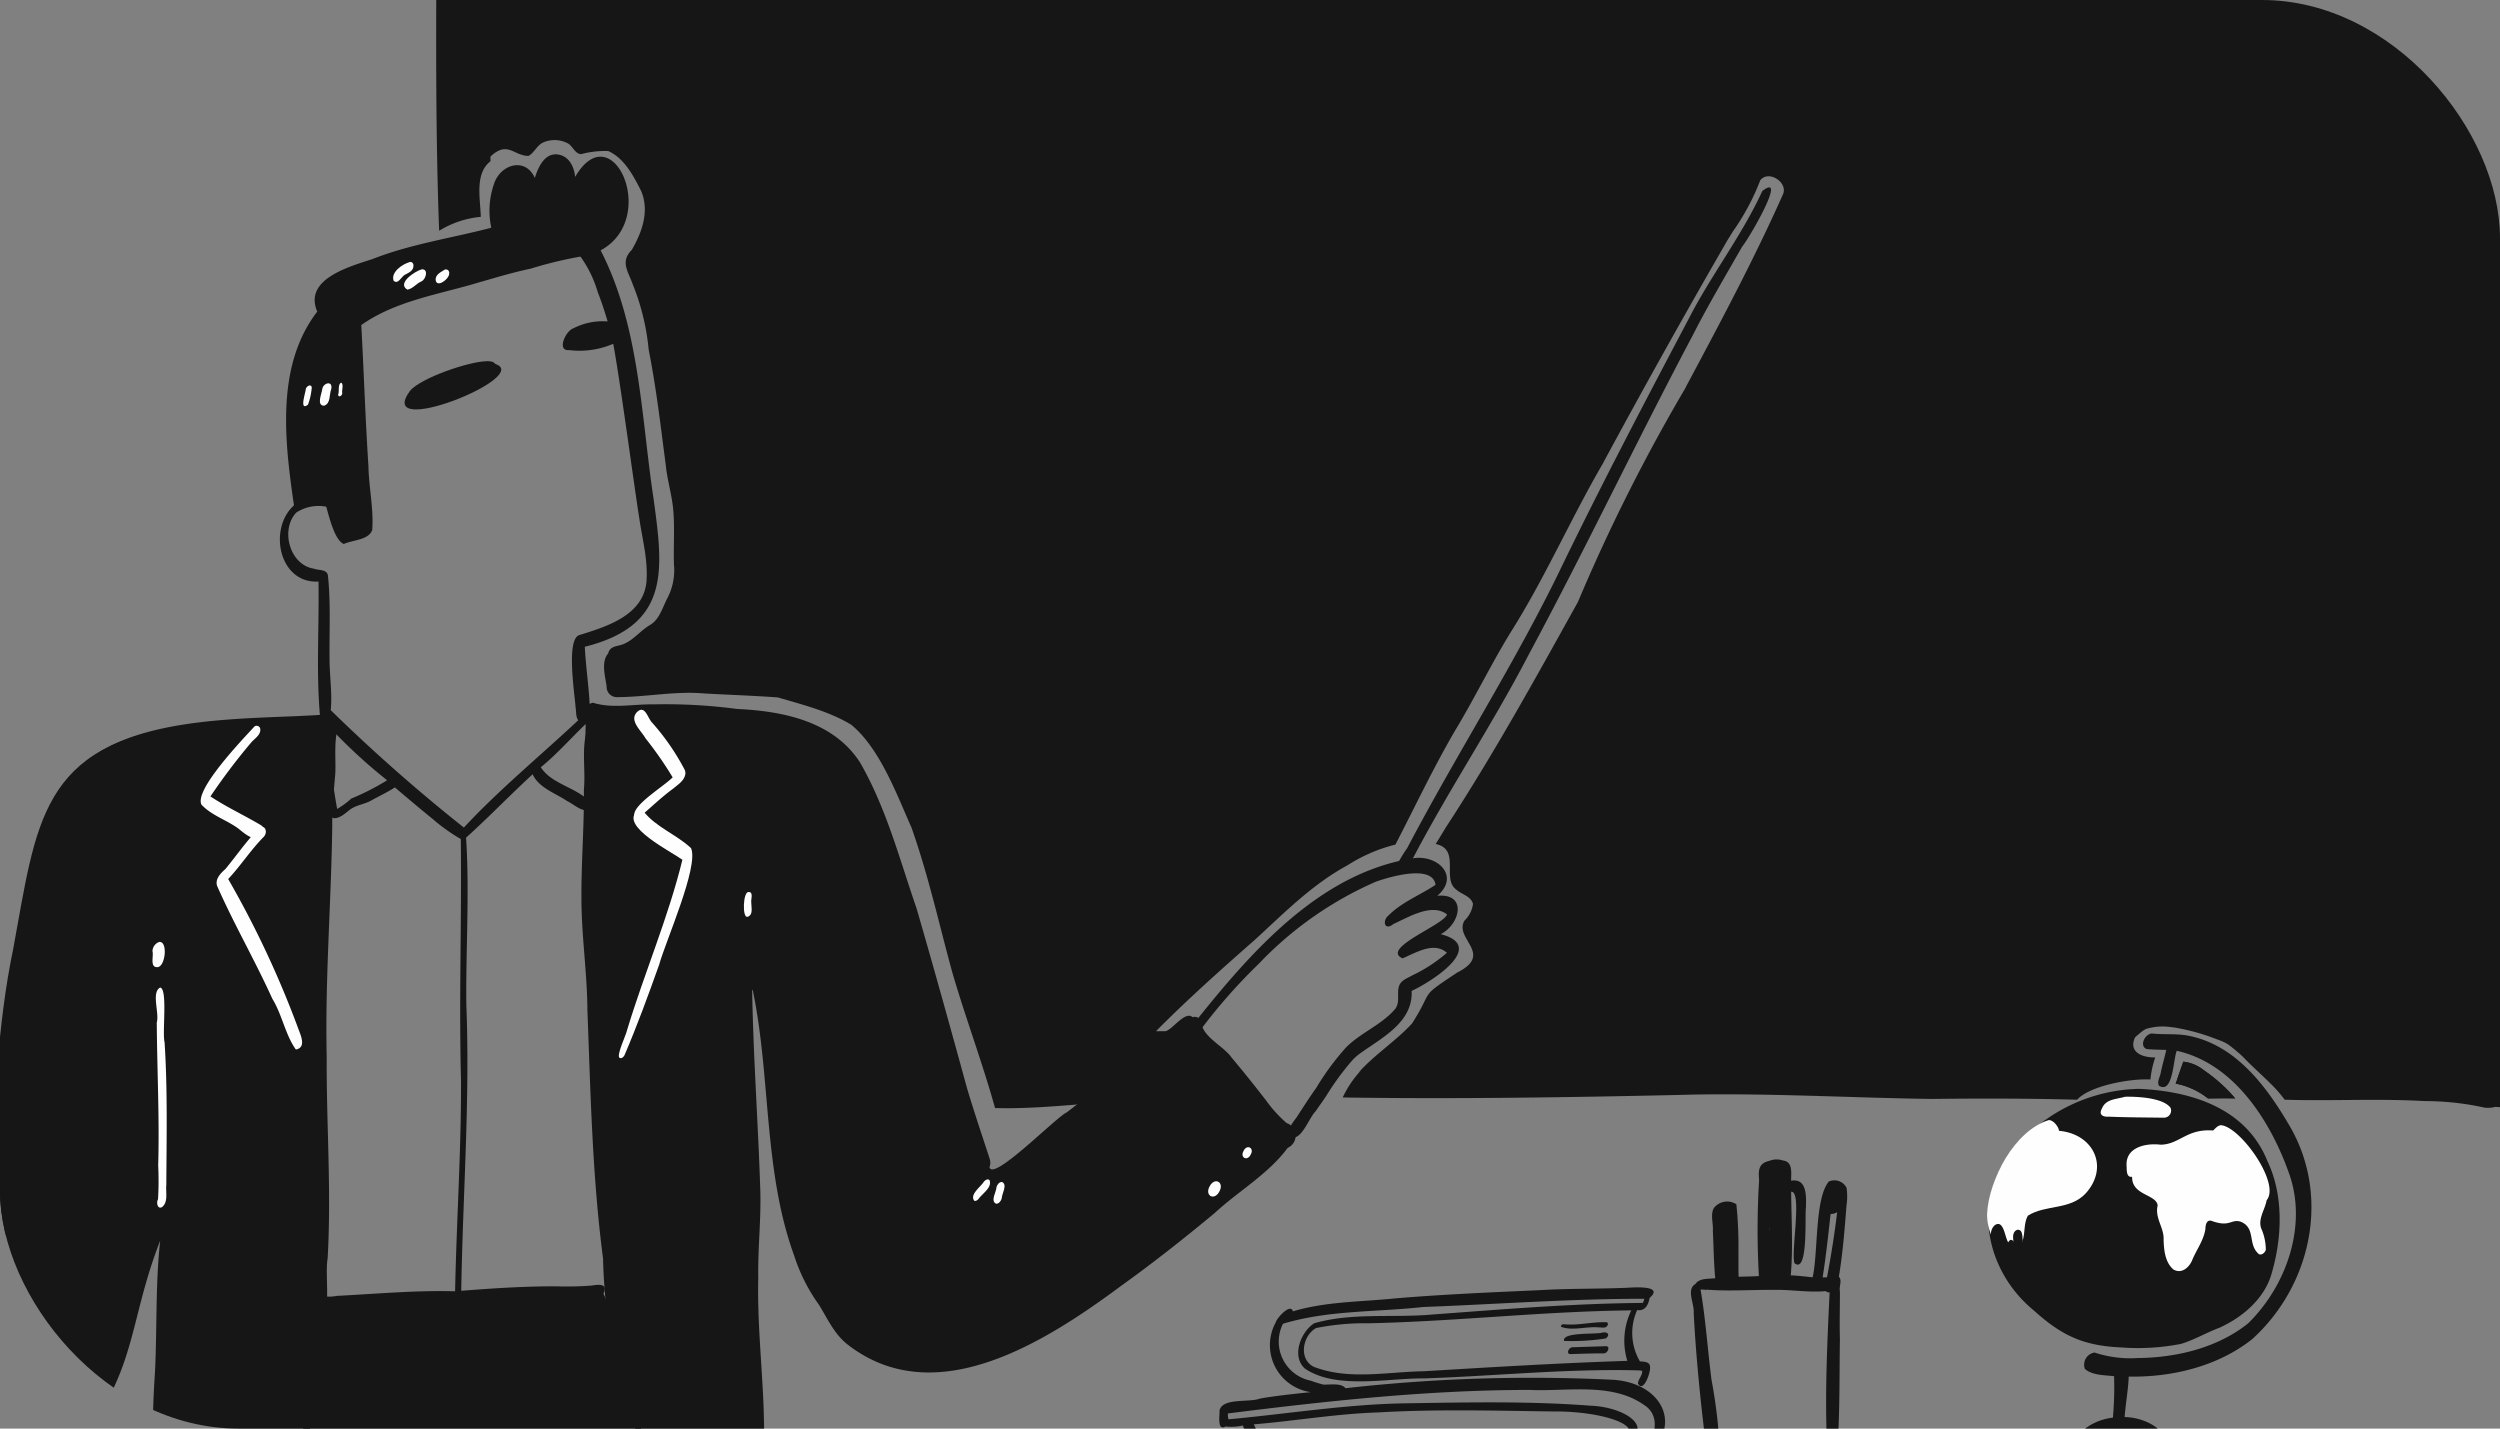 <svg xmlns="http://www.w3.org/2000/svg" xmlns:xlink="http://www.w3.org/1999/xlink" width="315" height="180" viewBox="0 0 315 180">
  <rect x="0" y="0" width="315" height="180" fill="#808080" stroke="none"/>
  <defs>
    <clipPath id="clip-path">
      <rect id="사각형_248" data-name="사각형 248" width="315" height="180" rx="30" transform="translate(986 7184)" fill="#f6f6f8"/>
    </clipPath>
    <clipPath id="clip-path-2">
      <rect id="사각형_247" data-name="사각형 247" width="360.28" height="346.332" transform="translate(0 0)" fill="none"/>
    </clipPath>
  </defs>
  <g id="마스크_그룹_34" data-name="마스크 그룹 34" transform="translate(-986 -7184)" clip-path="url(#clip-path)">
    <g id="그룹_181" data-name="그룹 181" transform="translate(954.36 7148.402)">
      <g id="그룹_180" data-name="그룹 180" transform="translate(0 0.004)" clip-path="url(#clip-path-2)">
        <path id="패스_288" data-name="패스 288" d="M1417.107,775.718a1.022,1.022,0,0,1-.116.118,4.257,4.257,0,0,1,.6-.009.867.867,0,0,1,.2-.079.92.92,0,0,1-.282-.589l-.164-.007a1.046,1.046,0,0,1-.239.566" transform="translate(-1113.387 -609.069)" fill="#161616"/>
        <path id="패스_289" data-name="패스 289" d="M1434.959,781.228c.2.044.407.084.608.125-.2-.065-.407-.086-.61-.132l0,.007" transform="translate(-1127.504 -613.838)" fill="#161616"/>
        <path id="패스_290" data-name="패스 290" d="M1450.75,788.6c.472.377.924.776,1.418,1.126-.588-.451-1.118-.981-1.749-1.373q.168.12.331.247" transform="translate(-1139.653 -619.438)" fill="#161616"/>
        <path id="패스_291" data-name="패스 291" d="M1463.048,798.634l.228.24.18.011a10.131,10.131,0,0,0-1.061-.973c.23.229.44.479.654.722" transform="translate(-1149.062 -626.953)" fill="#161616"/>
        <path id="패스_292" data-name="패스 292" d="M1428.7,790.808c-.23.627-.431,1.263-.649,1.894,1.679.063,3.359.115,5.039.175-.681-.484-1.276-1.066-1.976-1.523l.116.073a4.96,4.96,0,0,0-2.412-.946q-.06.164-.118.326" transform="translate(-1122.079 -621.115)" fill="#161616"/>
        <path id="패스_293" data-name="패스 293" d="M1439.441,792.661l-.108-.07.108.07" transform="translate(-1130.942 -622.772)" fill="#161616"/>
        <path id="패스_294" data-name="패스 294" d="M1450.765,788.6c.468.373.916.77,1.405,1.116-.583-.447-1.107-.972-1.732-1.361.11.079.219.16.327.244" transform="translate(-1139.668 -619.447)" fill="#161616"/>
        <path id="패스_295" data-name="패스 295" d="M1463.06,798.642a11.6,11.6,0,0,1,1.75,2.2h.441a25.229,25.229,0,0,0-2.84-2.916c.228.228.437.476.65.718" transform="translate(-1149.075 -626.962)" fill="#161616"/>
        <path id="패스_296" data-name="패스 296" d="M1427.961,790.807c-.3.807-.538,1.635-.85,2.437a9.327,9.327,0,0,1,4.039,1.841c1.135-.015,2.272-.022,3.407-.051a21.216,21.216,0,0,0-4.181-3.681l.115.073a4.959,4.959,0,0,0-2.412-.946c-.04.109-.079.218-.118.326" transform="translate(-1121.339 -621.114)" fill="#161616"/>
        <path id="패스_297" data-name="패스 297" d="M1439.442,792.661l-.108-.07.108.07" transform="translate(-1130.943 -622.772)" fill="#161616"/>
        <path id="패스_298" data-name="패스 298" d="M1395.833,810.577a13.093,13.093,0,0,0-3.23.445q2.064-.029,4.129-.059a1.968,1.968,0,0,1-.068-.4c-.277,0-.555,0-.831.015" transform="translate(-1094.225 -636.89)" fill="#161616"/>
        <path id="패스_299" data-name="패스 299" d="M862.33,805.094l.116,0q.12-.151.241-.3c0-.018,0-.036-.005-.054l-.351.349" transform="translate(-677.568 -632.322)" fill="#161616"/>
        <path id="패스_300" data-name="패스 300" d="M862.326,806.376l.116,0-.116,0h0" transform="translate(-677.565 -633.603)" fill="#161616"/>
        <path id="패스_301" data-name="패스 301" d="M862.619,806.384h0l-.068,0,.068,0" transform="translate(-677.741 -633.608)" fill="#161616"/>
        <path id="패스_302" data-name="패스 302" d="M1463.061,798.645a12.5,12.5,0,0,1,1.894,2.416l.492.014a26.056,26.056,0,0,0-3.036-3.148c.228.228.437.476.65.718" transform="translate(-1149.076 -626.965)" fill="#161616"/>
        <path id="패스_303" data-name="패스 303" d="M1430.489,797.162c-.974.016-1.948.022-2.923.023-.144.438-.289.873-.457,1.3a9.344,9.344,0,0,1,4.1,1.886c1.143-.017,2.288-.02,3.431.006a18.072,18.072,0,0,0-3.507-3.227l-.641.012" transform="translate(-1121.338 -626.354)" fill="#161616"/>
        <path id="패스_304" data-name="패스 304" d="M1396.34,810.578a13.5,13.5,0,0,0-3.091.4c1.33,0,2.658-.03,3.988-.025a2.011,2.011,0,0,1-.066-.394c-.276-.006-.555,0-.831.016" transform="translate(-1094.732 -636.89)" fill="#161616"/>
        <path id="패스_305" data-name="패스 305" d="M855.888,806.181a1.271,1.271,0,0,1-.389.337l.506-.023c.433-.568.858-1.145,1.313-1.7,0-.018,0-.036-.005-.054q-.719.712-1.425,1.436" transform="translate(-672.2 -632.322)" fill="#161616"/>
        <path id="패스_306" data-name="패스 306" d="M1417.1,776.08a1.088,1.088,0,0,1-.117.118,4.184,4.184,0,0,1,.6-.008.853.853,0,0,1,.2-.08.938.938,0,0,1-.269-.492l-.193,0a1.041,1.041,0,0,1-.224.467" transform="translate(-1113.383 -609.431)" fill="#161616"/>
        <path id="패스_307" data-name="패스 307" d="M1434.952,781.227c.2.043.4.082.6.123-.2-.064-.4-.084-.606-.131l0,.008" transform="translate(-1127.498 -613.836)" fill="#161616"/>
        <path id="패스_308" data-name="패스 308" d="M1450.451,788.371h.009l-.063-.039.054.039" transform="translate(-1139.636 -619.425)" fill="#161616"/>
        <path id="패스_309" data-name="패스 309" d="M545.254.07c-11.577.733-23.39,0-34.988.108-23.228.08-46.439-.027-69.619,1.3-8.861.34-17.413,1.792-26.05,2.959-3.123.622-8.013-.845-9.151,3.478-1.053,2.552-1.07,5.329-1.075,8.043-.082,4.122-.141,8.182-.151,12.288-.053,12.133-.114,24.485.337,36.43a12.07,12.07,0,0,1,5.247-1.754c-.049-2.249-.807-5.441,1.224-7.009q-.005-.293-.011-.585c2.173-2.039,2.9-.1,4.8-.084.731-.4,1.051-1.324,1.842-1.693a3.582,3.582,0,0,1,3.183.15c.564.366.871,1.31,1.614,1.317a11.552,11.552,0,0,1,3.414-.387l-.019-.006c2.037.9,3.191,3.133,4.156,5.032,1.072,2.53.125,5.184-1.179,7.427-1.5,1.51-.43,2.724.145,4.411l-.011-.04a29.114,29.114,0,0,1,1.993,8.194c.962,4.833,1.512,9.644,2.15,14.509l0-.011c.17,1.743.667,3.432.892,5.167.3,2.539.045,5.147.158,7.712l.009-.069a7.667,7.667,0,0,1-.951,4.2c-.544,1.126-.937,2.467-2.023,3.153-1.192.67-2.068,1.857-3.306,2.4-.749.365-1.779.188-2.029,1.218-.92,1.066-.379,2.879-.194,4.153a1.289,1.289,0,0,0,1.388,1.355c3.615-.016,7.219-.778,10.851-.467,3.1.177,6.246.278,9.342.505,3.125.924,6.442,1.745,9.243,3.444,3.6,2.975,5.7,8.717,7.589,12.961l-.007-.019c2.147,6.079,3.447,12.051,5.133,18.21,1.633,5.635,3.814,11.431,5.4,17.142,4.814.144,10.063-.469,15.106-.817,3.83-.215,6.723-.093,10.2-.161-1.052-.5-.5-1.693.194-2.251a.622.622,0,0,0-.07-.028c-1.231,1.893-3.3.189-1.667-1.4a1.04,1.04,0,0,1-1.466-1.143c.262-.816,1.208-1.188,1.763-1.793-.215-.894.559-1.6,1.18-2.089-1.628,0-3.332,0-4.963,0,4.07-4.1,8.145-7.723,12.532-11.579,3.677-3.38,7.192-6.943,11.609-9.331l-.034.02a20.25,20.25,0,0,1,6.063-2.623c2.482-4.8,4.794-9.7,7.517-14.365l-.022.038c2.469-4.075,4.538-8.377,7.035-12.436h0c4.3-6.808,7.522-14.21,11.559-21.17q7.677-14.244,15.77-28.254l-.016.028q.144-.235.293-.469s0,0,0,0c.178-.285.348-.573.525-.858l-.2.318a29.77,29.77,0,0,0,3.511-6.536c1.054-1.351,3.542.282,2.854,1.785-3.713,8.337-8.038,16.405-12.339,24.459l.2-.318a226.757,226.757,0,0,0-13.689,27.2c-5.371,9.677-10.714,19.357-16.782,28.62l.2-.318q-.438.731-.881,1.458h0l-.01.014,0,0a0,0,0,0,1,0,0,0,0,0,0,0,0,0c-.15.244-.3.487-.454.728,3.188.667.718,4.4,2.594,5.742.684.631,1.845.806,2.109,1.809a3.53,3.53,0,0,1-1.056,2.087c-1.422,2.288,3.761,4.2-.924,6.555l0,0c-.02.013-.056.034-.074.049v0c-4.929,3.264-2.8,1.973-5.634,6.383-2.081,2.244-4.72,3.918-6.778,6.222l.428-.4a13.3,13.3,0,0,0-2.379,3.491c14.071.213,28.234-.007,42.277-.315,10.209-.315,22.07.377,32,.5,6.031-.07,12.252-.071,18.256.1,1.621-1.785,6.787-2.7,9.237-2.548a12.557,12.557,0,0,1,.608-2.779c-1.9.015-3.581-.844-2.343-2.91-.871-.078-1.76-.118-2.63-.159.553-5.217,5.812-5.6,9.859-4.234,2.848,1.227,4.884,2.966,7.364,4.944-1.517-.082-2.843-.12-4.522-.173a13.2,13.2,0,0,1,2.662,1.863l0,0,.027.02,0,0,.042.033,0,0,.02.014,0,0,.024.017,0,0c.2.174.391.361.585.544l0,0c.979,1.024,2.04,1.967,3.057,2.955l0,0c.084.081.272.277.36.357l0,0a15.828,15.828,0,0,1,1.805,2.054c5.868.184,11.764-.166,17.622.173a35.024,35.024,0,0,1,7.527.816,3.356,3.356,0,0,0,1.395-.09,6.185,6.185,0,0,0,3.058-.416c1.1-.387,2.276-.628,2.548-1.925.933-2.555.432-5.55.7-8.261.188-4.307.557-8.555.859-12.845,1.693-16.707,2.287-33.908,2.751-50.6.078-11.15.865-22.345,1.269-33.436.074-8.666.645-17.465,1.313-26,.857-9.441,1.2-19.11,1.592-28.62a70.562,70.562,0,0,0,.105-7.9c-.085-1.05.081-3.086-1.5-2.49C665.54,1.434,654.822.066,644.008.807c-10.216.389-19.228-.092-29.269.418-4.9.039-9.474-.352-14.334-.345A160.358,160.358,0,0,1,583.957.688c-6.819-.3-14.6-.111-21.582-.2-5.4-.109-11.436-.677-17.121-.421M428.57,54.4c.014-.044.027-.09.045-.135a.746.746,0,0,0-.035.145Zm101.982,86.831-.151.246.151-.246m13.5,10.557c-.008,0-.155.262-.169.26.058-.087.114-.174.169-.26" transform="translate(-317.584 -0.004)" fill="#161616"/>
        <path id="패스_310" data-name="패스 310" d="M410.911,306.641a11.394,11.394,0,0,0-4.453,2.145,26.681,26.681,0,0,0,.2,3.8c1.259-.459,4.744-2.889,5.507-1.064.361-.308.379-.871.6-1.256-.628-1.129-.472-2.524-.777-3.756a10.393,10.393,0,0,0-1.072.134" transform="translate(-319.371 -240.836)" fill="#161616"/>
        <path id="패스_311" data-name="패스 311" d="M994.037,658.837l.031-.052-.031.052" transform="translate(-781.055 -517.635)" fill="#161616"/>
        <path id="패스_312" data-name="패스 312" d="M993.984,659.107h0" transform="translate(-781.014 -517.888)" fill="#161616"/>
        <path id="패스_313" data-name="패스 313" d="M651.857,769.107a1.425,1.425,0,0,0-1.107,1.925c1.93,1.768,5.055,1.234,7.481,1.736a3.381,3.381,0,0,0-3.184,1.764c-.627-.054-1.7-.16-2.08.343-.386.328-.753,1.113-.216,1.451-4,4.454,6.453,2.881,8.579,3.223-.9-3.242-2.375-6.368-2.582-9.767-1.444-.058-3.245-.07-4.676-.215-.183-.831-1.559-.217-2.215-.46" transform="translate(-511.215 -604.319)" fill="#161616"/>
        <path id="패스_314" data-name="패스 314" d="M1036.156,537.73l0,.006.006-.009,0,0" transform="translate(-814.147 -422.515)" fill="#161616"/>
        <path id="패스_315" data-name="패스 315" d="M1036.035,537.944h0l0,0v0" transform="translate(-814.054 -422.684)" fill="#161616"/>
        <path id="패스_316" data-name="패스 316" d="M994.02,659.035l0,0,0,0" transform="translate(-781.042 -517.828)" fill="#161616"/>
        <path id="패스_317" data-name="패스 317" d="M994,659.059l0-.007,0,.007" transform="translate(-781.027 -517.845)" fill="#161616"/>
        <path id="패스_318" data-name="패스 318" d="M1036.1,537.774l-.01.017.012-.02,0,0" transform="translate(-814.1 -422.549)" fill="#161616"/>
        <path id="패스_319" data-name="패스 319" d="M1036.062,537.867l-.008.013.008-.013" transform="translate(-814.07 -422.625)" fill="#161616"/>
        <path id="패스_320" data-name="패스 320" d="M1036.047,537.932l0,0,0,0" transform="translate(-814.064 -422.674)" fill="#161616"/>
        <path id="패스_321" data-name="패스 321" d="M1164.829,305.249a.154.154,0,0,0,.011-.017l-.011.017" transform="translate(-915.253 -239.834)" fill="#161616"/>
        <path id="패스_322" data-name="패스 322" d="M1035.7,538l-.06.1.085-.141-.025.041" transform="translate(-813.741 -422.697)" fill="#161616"/>
        <path id="패스_323" data-name="패스 323" d="M1396.185,745.507c-.092.057-.182.115-.276.169a15.455,15.455,0,0,0-6.372,1.161c-1.455-.015-2.8.994-1.473,2.326l-.012.036a1.5,1.5,0,0,0-.168,2.845c.13.31.589.331.537-.07.094-.047.182-.116.269-.169a.41.41,0,0,0,.051.005c.46,2.113,2.255-.728,3.271-.9l-.046.013a7.161,7.161,0,0,1,2.517-.242l-.062-.006c.384.035.765.088,1.147.135l-.029,0a26.57,26.57,0,0,1,5.077,1.415l-.1-.041.356.149-.221-.093c1.392.449,4.6,2.242,5.862,1.6.676-1.439-1.228-2.211-2.2-2.8-.318-1.046-1.545-1.307-2.422-1.724-1.057-.365-1.811-1.272-2.791-1.8a2.067,2.067,0,0,0-1.841-1.612c-.247-.293-.687-.589-1.075-.391m-7.927,1.729-.083.023.083-.023m6.021,3.421.087.009-.087-.009" transform="translate(-1089.775 -585.726)" fill="#161616"/>
        <path id="패스_324" data-name="패스 324" d="M72.025,586.527c-9.486.629-24.955-.119-31.447,7.728-5.135,7.377-5.891,18.416-6.849,27.24-.477,5.947-2.029,11.76-2.354,17.719-.254,2.65-.288,5.074-.406,7.634-.947,2.6-.54,5.86-1.691,8.427-3.437,1.69-5.12-2.792-5.523-5.505a105,105,0,0,1-3.112-16.99c-.3-3.069-.671-5.471-.925-8.365a.541.541,0,0,0-.688-.536c.393-2.056-11.6,2.253-12.969,2.6a33.3,33.3,0,0,1-4.254,1.081c-.856.062-1.825.72-1.6,1.658-.493,2.229.03,4.3.207,6.511.321,3.407.919,6.715,1.523,10.082a115.7,115.7,0,0,0,4.114,20.459c1.235,3.885,2.289,8.558,5.056,11.766,6.648,9.227,22.284,10.888,29.4,1.424,8.538-9.81,7.115-15.9,11.317-26.693-.619,5.615-.374,11.163-.667,16.751a114.655,114.655,0,0,0,.051,16.34c.039,1.454.114,2.917.255,4.363-.049,1.088.522,1.614,1.595,1.456.416.672,1.214.023,1.77-.052.454-.019.918-.042,1.372-.063.515.626,1.107-.075,1.666-.169-1.147,5.645,6.6-1.009,7.881-2.434a22.607,22.607,0,0,0,4.651-10.609c.937-4.676.316-9.56,1.056-14.278,2.2-1.325,1.048-6.651,1.467-9.041.491-8.5-.162-16.917-.116-25.378-.22-9.834.574-19.458.7-29.234-.024-2.2.216-4.419.388-6.6.072-1.948-.2-3.969.373-5.925.067-.232.067-.61-.209-.7-.1-.937-1.376-.564-2.026-.674M53.931,689.244l-.275-.013c0-.045,0-.138,0-.183a1.025,1.025,0,0,0,.237-.206c.011.133.027.267.041.4" transform="translate(0 -460.859)" fill="#161616"/>
        <path id="패스_325" data-name="패스 325" d="M247.822,1060.3c-.689,1.247.629,1.949,1.285.683.689-1.247-.628-1.949-1.285-.683" transform="translate(-194.571 -832.597)" fill="#161616"/>
        <path id="패스_326" data-name="패스 326" d="M241.84,1061.221c-.842.354-.427,1.544-.8,2.235a1.082,1.082,0,0,0,.938,1.649c1.6.382,7.072.306,7.382-1.717.732-3.349-5.614.583-7.4-.088.043-.552.7-1.974-.117-2.079" transform="translate(-189.255 -833.845)" fill="#161616"/>
        <path id="패스_327" data-name="패스 327" d="M176.992,589.81c-.457.007-.913.051-1.368.088l.119-.01c-3.3.294-6.6.32-9.895.382l.178-.014q-.9.071-1.8.151l.187-.015c-18.837,2.328-19.278,12.358-22.216,28.221-1.995,9.557-2.268,19.385-3.037,29.1-.058,2.809-.152,5.615-.2,8.426.187,1.194-1.26,4.743.572,4.7,2.294-.738,1.705-9.237,2.146-11.573.466-8.56,1.253-17.107,2.244-25.617l0,.03.034-.217-.018.113c.451-3.735,1.38-7.4,1.774-11.145.836-4.884,1.16-10.448,4.647-14.274l-.15.157c5.771-5.784,14.466-6.141,22.125-6.882l-.137.011c2.674-.2,5.4-.9,8.061-.263.2.048.4-.192.475-.336.606-1.241-3.01-.923-3.734-1.031m-28.185,10.345-.077.118.077-.118m-.13.2-.131.2.131-.2m-4.758,23.292c.025-.156.05-.312.075-.467l-.075.467" transform="translate(-108.897 -463.439)" fill="#161616"/>
        <path id="패스_328" data-name="패스 328" d="M491.029,579.365c-1.618.439-.69,2.219-.72,3.371-.737,2.463-.163,5.07-.407,7.6.047,4.636-.326,8.942-.308,13.533,0,4.92.723,9.46.754,14.241.4,10.459.613,20.915,1.968,31.268a73.157,73.157,0,0,0,2.667,17.869c1.591,4.88,4.351,9.949,9.352,12,2.481.7,5.213.251,7.724-.087,1.437-1.05.638-3.262.673-4.8-.1-1.947-.117-3.925-.172-5.881a.082.082,0,0,1,0-.017h0c-.2-5.589-.821-11.112-.684-16.666-.064-3.724.382-7.442.25-11.163-.269-8.338-.882-16.7-1.02-25.027.021-.023.043-.049.064-.075,2.294,10.949,1.342,22.716,5.183,33.375l-.018-.075a22.236,22.236,0,0,0,3.206,6.422c1.062,1.739,1.939,3.695,3.582,4.974,11.09,8.63,25.067-.416,34.511-7.413,3.993-2.863,7.982-6.011,11.766-9.162,3-2.773,6.742-4.89,9.185-8.2a1.676,1.676,0,0,0-.138-3.122,16.261,16.261,0,0,1-2.552-2.8c-1.417-1.834-2.884-3.683-4.376-5.443-.96-1.41-3.439-2.46-3.832-4.313a.81.81,0,0,0-1.085-.78c-.879-.814-2.355,1.309-3.234,1.692-4.318,3.348-8.3,7.039-12.64,10.306-1.365.632-9.336,8.8-9.72,6.888a1.527,1.527,0,0,0,.014-1.082c-.954-2.936-1.95-5.86-2.832-8.822-2.084-7.6-4.178-15.145-6.362-22.673-2.157-6.238-3.793-12.591-7.1-18.357-3.335-5.243-9.743-6.524-15.514-6.792l.086.013a68.837,68.837,0,0,0-10.619-.592c-2.557-.042-5.168.563-7.646-.208" transform="translate(-384.694 -455.231)" fill="#161616"/>
        <path id="패스_329" data-name="패스 329" d="M1335.826,806.461a21.125,21.125,0,0,0-14.7,6.507c-6.465,6.137-5.1,15.957,1.519,21.4l.018.016c3.528,3.19,6.279,4.45,11.009,4.656a28.06,28.06,0,0,0,7.529-.445c1.7-.51,3.278-1.463,4.954-2.076l-.009,0a.077.077,0,0,1,.012-.009h0c2.882-1.326,5.632-3.7,6.483-6.84,1.325-4.554,1.508-9.825-.568-14.161-2.69-6.65-9.618-8.787-16.249-9.052" transform="translate(-1034.76 -633.67)" fill="#161616"/>
        <path id="패스_330" data-name="패스 330" d="M395.907,378.546c-2.239.049-8.232,2.1-9.612,3.725-4.57,6.268,15.544-1.8,10.752-3.378-.239-.35-.75-.358-1.139-.347m-8.765,5.01-.038.058c.012-.02.024-.039.038-.058" transform="translate(-302.992 -297.438)" fill="#161616"/>
        <path id="패스_331" data-name="패스 331" d="M277.694,256.937c-1.39.068-2.141,1.759-2.5,2.965-1.219-2.694-4.363-1.7-5.147.757a10.285,10.285,0,0,0-.343,5.517c-5.01,1.314-10.1,2.039-14.94,3.936-2.865.954-8.755,2.5-6.988,6.631-5.251,6.827-4.105,16.352-2.934,24.412-3.266,2.934-1.9,9.885,3.091,9.6.1,5.609-.3,11.177.175,16.765a.694.694,0,0,0,.185.7c.029,2.76.376,5.474.665,8.212.208,1.343.033,2.969.768,4.121.8.144,1.522-.551,2.114-1.01.822-.663,1.985-.716,2.884-1.282.944-.515,1.94-.985,2.835-1.564,1.57,1.33,3.171,2.691,4.759,3.973v0l.017.014h0l0,0a22.893,22.893,0,0,0,3.528,2.516c.123,10.121-.237,20.269.027,30.415.036,8.888-.569,17.7-.744,26.567-5.024-.132-9.916.324-14.936.583a4.5,4.5,0,0,1-2.487-.192c-1.089.146-1.214,1.37-1.186,2.268-.059,7.659.722,15.815-3.371,22.7-1.7,2.6-3.969,5.315-7.221,6.072-1.189.234-3.218.27-2.767,2.069-.489,5.162-.056,10.42-.31,15.619.035,7.883.954,15.788.963,23.658.4,8.953.17,18.026.9,26.973.045,12.862.863,25.747.643,38.629-2.459,1.8-5.626,1.966-8.575,1.551-.707-.1-1.6-.577-2.182.06-.715.856-.308,2.246-.277,3.292.515,3.149,4.268,3.985,6.914,4.579,6.307.925,13.22-2.189,17.595-6.558,0,.4-.027.82-.018,1.212-.116,5.145-.651,4,4.173,3.967,1.433-.2,6.163-.161,6.889-1.15a11.922,11.922,0,0,0,.659-3.486l-.009.044c1.607-11.331,1.448-22.853,1.706-34.244.166-7.946.851-15.795.77-23.788-.413-9.692.439-19.439.463-29.105.292-11.171-.6-22.99-.606-34.287a42.008,42.008,0,0,1,6.833.866h0c.133,4.479.577,8.93.724,13.4.219,4.53-.077,8.611.14,13.274.94,18.914,1.513,37.811,1.2,56.729-.164,10.5-.38,20.958-.184,31.452.222,2.482-.3,5.243.536,7.584a13.562,13.562,0,0,0,3.778.2c1.715-.3,6.378.111,7.192-1.222.273-1.076-.226-2.2-.072-3.3,1.543,1.746,4.1,2.13,6.216,2.772,2.219.808,4.612.486,6.893.2,1.585-.153,3.29-.175,4.572-1.288a7.139,7.139,0,0,0,3-1.7l-.15.121a4.259,4.259,0,0,0,1.34-1.761,2.138,2.138,0,0,0,.1-2.46c-.93-1.862-6.322.725-8.522-1.141-.612-23.861.829-47.808.665-71.657.182-11.127.673-22.387-.093-33.479-.3-3.144.913-3.733-2.418-5.528-6.151-4.093-8.094-9.419-9.372-16.356-.613-2.228-.319-4.82-1.421-6.86.62-1.3-.558-1.178-1.456-1.035a41,41,0,0,1-4.475.1c-4-.014-8,.246-11.982.563.189-12.018,1.119-23.973.642-35.995-.081-6.988.423-14.1-.034-21.1,2.848-2.563,5.548-5.378,8.385-7.985.792,1.72,2.868,2.368,4.372,3.388.89.386,2.639,2.128,2.994.333.348-3.447.14-6.969.3-10.422.028-.328.11-.938-.377-.917a.33.33,0,0,0-.054-.079c-.055-2.775-.523-5.578-.659-8.37,11.112-2.786,9.829-10.074,8.574-19.3l0,.059c-1.487-10.242-1.756-21.362-6.581-30.706,7.456-4.018,1.476-17.319-3.212-9.252-.142-1.5-.953-2.872-2.568-2.854m-26.581,49.11c1.131-.541,3.144-.475,3.588-1.793.183-2.684-.433-5.364-.483-8.041-.388-5.911-.575-11.851-.9-17.76,4.324-3.054,9.7-3.835,14.688-5.333,2.17-.624,4.449-1.311,6.619-1.764a51.969,51.969,0,0,1,6.308-1.53,14.9,14.9,0,0,1,2.194,4.522c.474,1.2.839,2.329,1.229,3.648a8.087,8.087,0,0,0-4.346.883c-.933.306-2.127,2.878-.493,2.732a10.778,10.778,0,0,0,5.544-.794c.818,4.243,2.8,19.089,3.275,21.913.385,2.706,1.118,5.257.917,8.037-.392,4.248-4.95,5.661-8.445,6.743-1.753.491-.557,7.673-.471,9.341l0-.092c.079.49,0,1.083.317,1.487-4.8,4.493-9.914,8.695-14.412,13.521a215.625,215.625,0,0,1-16.771-14.787c.2-2.1-.141-4.248-.152-6.36-.043-3.5.158-7.011-.19-10.47-.047-.98-1.113-.743-1.773-1-3.107-.471-4.246-4.959-2.223-7.076a5.144,5.144,0,0,1,3.768-.733c.36,1.221,1.044,4.228,2.214,4.7m-.836,33.386c-.658-3.6-1.029-7.257-1.522-10.867a.218.218,0,0,0,.015-.029,66.54,66.54,0,0,0,7.8,7.279,31.341,31.341,0,0,1-4.523,2.312,10.216,10.216,0,0,1-1.771,1.3m31.215-1.464c-1.757-1.378-4.323-1.876-5.56-3.785,2.041-1.661,3.761-3.638,5.661-5.45-.118,3.12.2,6.15-.1,9.235M225.382,541.986c0-.06,0-.122,0-.185q0,.094,0,.185" transform="translate(-176.163 -201.887)" fill="#161616"/>
        <path id="패스_332" data-name="패스 332" d="M68.283,612.448c-1.3-.21-5.839,5.87-5.207,6.907.517.838,1.178-.228,1.429-.73l-.127.2c1.136-1.492,1.944-4.108,3.89-4.55.309,1.114-.7,2.164-1.013,3.2a25.531,25.531,0,0,0-1.566,6.753c-1.085,6.093-.184,12.4.781,18.457.312.7.123,3.117,1.124,2.889a1.089,1.089,0,0,0,.506-1.122c-1.265-7.587-2.22-15.444-.7-23.054-.022-2.1,4.424-8.521.879-8.954" transform="translate(-49.514 -481.222)" fill="#161616"/>
        <path id="패스_333" data-name="패스 333" d="M876.225,670.648c-11.714,1.758-20.366,11.6-27.405,20.4.041-.064.082-.128.124-.192-.329.549-1.1,1.142-.714,1.835.257.348.71.084.912-.176a69.907,69.907,0,0,1,7.506-8.556,45.462,45.462,0,0,1,14.733-10.335c1.71-.618,7.194-2.241,7.54.388-1.955,1.3-4.229,2.162-5.925,3.857-.828.673-.483,1.989.61,1.081,1.92-.867,4.844-2.682,6.762-1.219-.347,1.328-8.426,4.275-5.6,5.543,1.668-.7,3.956-2.156,5.587-.7a19.244,19.244,0,0,1-4.392,2.859c-.574.339-1.287.552-1.589,1.2-.436,1.051.226,2.239-.682,3.181-1.712,1.9-4.26,2.872-6.049,4.689a32.708,32.708,0,0,0-3.837,5.234c.059-.091.118-.181.178-.272-.836,1.154-1.6,2.353-2.378,3.545l.027-.041c-.442.793-1.82,2.01-.844,2.865,1.274.324,2.186-2.453,3-3.266l-.094.145c.513-.766,1.062-1.5,1.567-2.275l-.121.185a33.581,33.581,0,0,1,3.323-4.536l-.043.045a6.472,6.472,0,0,1,.905-.814l-.14.1c2.793-2.058,6.92-4,6.726-8.041,2.482-1.154,9.568-5.624,3.668-7.153,2.464-1.264,3.369-5.181-.432-4.836,2.858-2.441.113-5.139-2.927-4.745m-.5,12.134-.045.017.045-.017m3.047,2.922-.132.093.132-.093m-3.454,1.987,0,0,0,0m-2.139,4.873-.071.05.071-.05m-4.441,3.245-.13.137.13-.137" transform="translate(-666.405 -526.926)" fill="#161616"/>
        <path id="패스_334" data-name="패스 334" d="M1071.319,943.678c-1.8-.073-3.61.45-5.4.247a.315.315,0,0,0-.327.315c1.362.562,3.221-.055,4.742.084.38-.012.926.177,1.133-.257.087-.139.06-.4-.15-.389" transform="translate(-837.28 -741.481)" fill="#161616"/>
        <path id="패스_335" data-name="패스 335" d="M1072.184,949.7c-.863.238-5.053-.112-4.8,1.037a27.452,27.452,0,0,0,5.257-.309c.635-.481.208-.893-.459-.728" transform="translate(-838.679 -746.188)" fill="#161616"/>
        <path id="패스_336" data-name="패스 336" d="M1074.6,957.781c-1.425.054-2.852.078-4.277.134-.4-.015-.836.8-.283.865,1.42-.046,2.843-.1,4.264-.091.416.023.876-.842.3-.908" transform="translate(-840.57 -752.568)" fill="#161616"/>
        <path id="패스_337" data-name="패스 337" d="M901.532,1006.279a26.312,26.312,0,0,1-4.7.134c-.244-.048-.473.22-.469.451-.073.514,6.764.416,5.169-.585" transform="translate(-704.308 -790.675)" fill="#161616"/>
        <path id="패스_338" data-name="패스 338" d="M905.579,1013.744a20.648,20.648,0,0,1-3.624.2.531.531,0,0,0-.508.227c-1.008,1.425,3.713.418,4.351.4.611-.225.478-1.012-.218-.825" transform="translate(-708.193 -796.518)" fill="#161616"/>
        <path id="패스_339" data-name="패스 339" d="M907.991,1021.661c-.457.094-3.844.012-3.132.767a20.129,20.129,0,0,1,4.068-.084c.871-.76-.407-.713-.936-.683" transform="translate(-710.908 -802.751)" fill="#161616"/>
        <path id="패스_340" data-name="패스 340" d="M1323.98,824.82c-4.294,1.352-7.526,7.461-7.75,11.78-.036,1.832.732,4.044,2.455,4.944,1.332.792,1.9-.288,2.013-1.5l-.023.083c.387-1.145.138-2.256.683-3.26,2.272-1.442,5.3-.668,7.309-2.828,2.985-3.329.96-7.49-3.377-7.872-.02-.482-.742-1.42-1.309-1.342" transform="translate(-1034.215 -648.092)" fill="#fefefe"/>
        <path id="패스_341" data-name="패스 341" d="M1318.945,886.061c-1.228,1.178.23,3.087.612,4.4a14.231,14.231,0,0,0,3.264,3.864,1.146,1.146,0,0,0,.986-1.539,6.275,6.275,0,0,1-1.406-2.619c.012.032.024.064.036.1-.292-.463-1.149-3.284-1.791-2.044-.436-.649-.564-2.937-1.7-2.161m3.67,4.694.032.086-.032-.086m-.15-.413-.028-.076.028.076" transform="translate(-1035.97 -696.09)" fill="#161616"/>
        <path id="패스_342" data-name="패스 342" d="M1331.986,889.328c-.92.448-.215,1.9-.275,2.765.171,1.224,1.435,1.953,1.391,3.225,0-.075-.006-.15-.007-.226.012.407.053.81.068,1.216,0-.06,0-.12-.006-.179-.1.531-.14,1.462.676.944.781-.689.521-2,.573-2.942-.058-1.159-1.189-1.753-1.556-2.77-.279-.571.11-2.233-.865-2.033" transform="translate(-1046.221 -698.769)" fill="#161616"/>
        <path id="패스_343" data-name="패스 343" d="M1410.127,827.819c-.434.036-.709.4-1,.671-3.347-.256-4.19,1.737-6.61,1.789-1.807-.231-4.391.291-4.3,2.572.039.51-.086,1.6.7,1.469-.055,2.365,3.07,2.195,3.218,3.614-.384,1.606.839,2.811.749,4.335.042,1.3.19,2.83,1.231,3.725.984.591,1.921-.174,2.339-1.091.546-1.373,1.472-2.516,1.7-4.013,0-.494.161-1.239.822-1,2.277.835,2.415-.3,3.636.094,1.881.787.89,2.736,2.151,3.961.324.412.888-.015,1-.414a6.656,6.656,0,0,0-.573-2.688c-.452-1.212.481-2.4.675-3.567,1.78-2.09-3.255-9.2-5.727-9.454" transform="translate(-1098.63 -650.452)" fill="#fefefe"/>
        <path id="패스_344" data-name="패스 344" d="M1353.387,925.463c-.726.065-1.256,1.828-.32,1.845.722-.072,1.265-1.83.32-1.845" transform="translate(-1062.766 -727.175)" fill="#161616"/>
        <path id="패스_345" data-name="패스 345" d="M1464.31,923.942c-.707.128-1.806.985-1.126,1.714.48.133,1.094-.273,1.482-.549.438-.369.428-1.488-.355-1.165" transform="translate(-1149.515 -725.934)" fill="#161616"/>
        <path id="패스_346" data-name="패스 346" d="M1386.118,811.065c-1.075.325-2.427.268-2.917,1.463-.447.791.065,1.1.843,1.052,2.32.093,4.641.1,6.961.13a.9.9,0,0,0,.827-1.255c-.95-1.269-4.178-1.415-5.714-1.389" transform="translate(-1086.707 -637.285)" fill="#fefefe"/>
        <path id="패스_347" data-name="패스 347" d="M926.518,773.88c-.916.056-1.649,1.589-.681,1.964.82.085,1.644.076,2.464.113-.2.98-.515,1.94-.7,2.922-.09.5-.48,1.064-.216,1.586,1.8,1.107,1.788-3.378,2.248-4.4,7.2,1.6,11.783,8.813,14.108,15.344,2.4,6.545-.236,14.226-5.129,19.007-3.881,3.107-9.1,4.327-13.938,4.361h.024a14.3,14.3,0,0,1-5.425-.694,1.558,1.558,0,0,0-1.228,2.055c.932.842,2.526.785,3.684.926a42.806,42.806,0,0,1-.146,5.225,7.13,7.13,0,0,0-4.164,1.943c-.717.678-1.69,1.178-1.853,2.276-9.448.225-19.176-.345-28.737.166.369-4.777.28-9.549.358-14.333l0,.037c-.063-2.015.007-4.011,0-6.015-.139-.607.323-1.359-.132-1.834.5-2.99.732-6.021.963-9.017a7.231,7.231,0,0,0,0-2.2,1.729,1.729,0,0,0-2.233-.775c-1.8,2.2-1.321,8.975-2.038,12.068-.913-.089-1.832-.215-2.754-.245.3-3.42.083-7.151.048-10.538,1.431-.119-.055,7.715.421,9,1.762,1.463,1.288-6.062,1.44-6.97a.189.189,0,0,0,0,.034c.04-1.424.175-3.8-1.865-3.453-.011-.934.264-2.39-1.019-2.544a2.493,2.493,0,0,0-1.733.045c-1.4.315-1.374,1.255-1.281,2.448a102.671,102.671,0,0,0-.026,12.064c-.69.056-1.743.059-2.557.09-.035-1.124-.006-2.254-.02-3.379l0,.089a50.148,50.148,0,0,0-.262-5.839,2.107,2.107,0,0,0-2.855.5c-.437.841-.033,1.913-.11,2.822.1,1.978.115,4.023.3,5.992-.824.1-2-.035-2.5.731-1.18.7-.107,2.476-.211,3.658.318,6.079.963,12.217,1.753,18.276-2.686.147-5.542.289-8.73.432,5.931-3.732,3.5-9.852-3.151-10.3a209.289,209.289,0,0,0-33.747,1.062c-.545-.7-1.962-.418-2.8-.46a15.8,15.8,0,0,1-1.576-.491,5.02,5.02,0,0,1-3.5-7.171c5.73-1.734,11.749-1.454,17.649-2.111,9.273-.35,18.6-1.043,27.881-1.037a2.437,2.437,0,0,1-.189.524c-8.861.064-17.674.807-26.495,1.458-4.938.449-10.137-.274-14.9,1.1-1.708,1.066-2.91,4.174-1.182,5.711,3.945,2.682,10.388,1.2,14.986,1.241,9.079-.3,18.148-1.261,27.207-1.007l-.018,0a1.648,1.648,0,0,1,.32.058c.038.6-.492,1.024-.537,1.593.7,1.284,1.684-1.547,1.521-2.19-.075-.584-.815-.557-1.267-.6a7.059,7.059,0,0,1-.346-6.469c.974.184,1.421-.661,1.565-1.532l.026-.016v0c1.822-1.61-2.074-1.3-2.926-1.254-3.608.146-7.364.081-11,.3-6.152.276-12.164.527-18.268,1.045-4.273.432-8.663.386-12.776,1.625-.268-1.1-2.047.849-2.162,1.386a5.975,5.975,0,0,0,4.414,8.79c-2.064.213-4.485.47-6.4.809-1.318.535-4.788-.139-5.1,1.53.044.571-.333,2.59.76,1.99a6.737,6.737,0,0,0,2.2-.13c.173.8.756,1.287.9,2.163.19.855.245,1.729.471,2.573-1.333-.508-1.7.579-1.719,1.7-4.039.273-8.061.408-12.1.62-4.46.443-5.038-.3-5.618,4.579.155,1.185-.907,7.488,1.581,5.492a37.312,37.312,0,0,0,5.342-.181c-.679,8.3.228,16.493.587,24.774.621,8.682.635,17.185,1.24,25.874.285,7.547.57,15.162.8,22.638.018,5.069.043,8.4.4,13.205.3,2.228.058,4.673,1.028,6.6-.235,1.7,1.328,1.09,2.342.762l-.06.013c1.476-.649,4.475-.186,4.236-2.6a105.864,105.864,0,0,0-.16-15.387c7.186.624,14.292.355,21.486.261,13.329.3,26.583.3,39.668.8,22.188.862,44.333,2.145,66.576,1.329A124.9,124.9,0,0,1,939.2,932.1c-.4,2.01,1.494,2.072,2.941,2.315,1.506.1,3.248,1.028,4.54-.087,2.369.064,1.584-3.04,1.585-4.55.031-2.258.246-4.51.209-6.75.278-7.415.615-14.764.59-22.072.256-11.867-.048-23.929.775-35.6.336-9.46.269-18.463,1.206-27.888,1.737.024,3.472-.01,5.191-.059,3.271,1.419,1.781-7.166,1.836-8.838.394-.545.3-1.449-.483-1.339-1.889-.052-3.26-.141-4.932-.2-8.123-.532-15.986-.41-24.055-.5.05-2.831-3.086-4.275-5.54-4.318.12-1.706.446-3.387.514-5.1,5.44.106,11.251-1.292,15.564-4.724,7.469-6.772,9.881-18.058,4.686-26.9-2.824-4.832-6.607-9.955-12.373-11.249-1.648-.4-3.272-.174-4.936-.356m-41.507,30.732c.4-2.568.693-5.135.967-7.715.031-.081-.013-.254.076-.27a1.727,1.727,0,0,0,.786-.227q-.5,4.113-1.281,8.2c-.185,0-.364.007-.548.013m-6.672-5.827c0-.078-.01-.243-.013-.321a.143.143,0,0,0,.034-.008c-.008.108-.015.219-.021.329M872.093,827.3a64.669,64.669,0,0,0-1.082-9.76c-.493-3.806-.732-7.625-1.387-11.407a4.269,4.269,0,0,0,.541.023c.042.064.1.082.152,0,2.813.228,5.689.011,8.512.034,2.2-.055,4.382.362,6.585.155a.507.507,0,0,0,.46.156l.014.017c-.292,6.1-.577,12.213-.365,18.334l0-.153a9.577,9.577,0,0,1-.091,2.03c-4.566.184-8.417.292-13.343.569m-44.28-16.9c11.05-.239,22.038-1.516,33.09-1.625a8.735,8.735,0,0,0-.5,6.36c-8.585.275-17.1.794-25.68,1.311-4.525.07-9.271,1.118-13.642-.492l.033.023c-2.2-.846-1.7-3.992.076-4.977a31.222,31.222,0,0,1,6.627-.6m20.146,8.391c4.729.253,10.418-1.017,14.547,1.9,2.176,1.341,1.493,4.439-.4,5.658-.682.549-2.049.553-2.248,1.572-7.5.5-15.063.644-22.53.49,6.864-.807,14.005-.53,20.742-2.082,7.021-2.093,2.511-5.37-2.281-5.543-7.788-.6-15.64-.421-23.461-.3-7.436.127-14.8,1.338-22.183,2.014a2.435,2.435,0,0,1-.074-.741c12.61-1.583,25.111-2.944,37.892-2.963m-33.267,9.333h0a12.245,12.245,0,0,0-1.365-4.992c5.2-.436,10.347-1.326,15.571-1.5,7.308-.431,14.744-.223,22.077-.128,8.774-.079,15.568,3.552,1.977,4.8-12.748.982-25.475,2.387-38.262,1.821m92.847.413c10.9-.129,21.752-.021,32.641.052l-.043,0c5.559.049,11.212.336,16.779.578-.306,2.067-.543,4.117-.753,6.151-.932.014-1.882.036-2.8.036l.061,0q-.934-.019-1.868-.025l.054,0c-19.332.432-38.683-.041-58,.224-10.627.074-20.931.94-31.578,1.046-10.454.589-20.864.023-31.314.522-12.282.156-22.592.48-34.626,1.693-.008-2.127-.354-4.33.237-6.4,10.444-.776,20.833-1.153,31.233-1.766,8.112-.446,16.286-.16,24.417-.45,18.682-.834,36.916-2.1,55.564-1.665M812.7,829.651a3.876,3.876,0,0,1-.013-.741c.289.032.561.047.844.059.074.624.762.421,1,.04a63.385,63.385,0,0,0,6.637.17c-2.744.263-5.632.336-8.472.471m124.127,8.059c3.858,0,8.114-.011,12.078-.217-1.378,7.1-1.061,14.42-1.614,21.617-.664,15.278-.808,30.568-.788,45.891l0-.049c0,.064,0,.138,0,.2v-.014c0,.012,0,.025,0,.038h0v0h0c0,.051,0,.105,0,.173l0-.129c-.034,3.8-.126,7.5-.188,11.183-1.665.091-3.558.046-5.235.113-.188-.536-.154-1.235-.6-1.623-.963-.466-1.953.836-1.913,1.755-7.444.338-15.015.4-22.443.217l.053,0c-.253,0-.507-.007-.76-.009l.034,0c-.088,0-.309-.005-.4-.006l.03,0v0a.3.3,0,0,1-.044,0h0c-.969-.017-1.938.012-2.907.008l.076,0c-18.032-.092-36.613-1.492-54.792-1.777-8.568-.265-17.195-.31-25.764-.5-6.785.111-13.668.268-20.418-.255-.106-.652-.963-.5-1.262-.085-1.5-.078-2.633-.144-4.058-.337-.145-15.062-.911-30.016-1.287-45.109-.278-9.571-1.41-19.183-1.193-28.755,7.2-.547,14.183-.716,21.367-.7,6.918-.147,13.078-.54,19.909-.479h.026l-.026,0c.053.007.121,0,.176.005l-.1,0c15.382.243,30.618-.916,46.072-1.159,15.309-.218,30.646.069,45.974,0M806.758,931.647a136.624,136.624,0,0,1-.837-15.978c1.149.151,2.313.2,3.465.283-.075,1.833.058,3.666.052,5.5l0-.025c-.049,3.308.212,6.63.228,9.927-.977-.024-1.951.239-2.912.294m137.074-13.253c.8.009,1.6-.032,2.4-.052-.067,2.348-.152,4.749-.117,7.154h0c-.018,2.113-.226,4.575-.045,6.6-1.511-.258-3.048-.361-4.518-.549l.006-.037h0a71.038,71.038,0,0,0-.232-13.116c.829-.02,1.671,0,2.5,0" transform="translate(-623.717 -608.07)" fill="#161616"/>
        <path id="패스_348" data-name="패스 348" d="M1014.792,276.781c-2.565,5.61-6.424,10.551-9.246,16.052-5.615,10.627-11.192,21.249-16.419,32.071l.153-.311c-5.832,12-13.061,23.229-19.255,35.025l.007-.014a14.873,14.873,0,0,0-1.317,2.214c-.434,1.374,1.136,1.3,1.489.142,4.652-9.109,10.414-17.628,15.126-26.713,7.157-13.3,13.618-26.944,20.7-40.287,1.932-3.8,4.115-7.465,6.221-11.168.8-.919,5.813-9.508,2.542-7.011m.956.6v0l-.013.027.012-.025" transform="translate(-761.1 -217.123)" fill="#161616"/>
        <path id="패스_349" data-name="패스 349" d="M1151.571,272.9c-.324.975-2.216,2.667-1.527,3.586,1.078.3,1.8-2.3,2.446-3.006.578-.905-.361-1.491-.919-.579" transform="translate(-903.519 -214.067)" fill="#161616"/>
        <path id="패스_350" data-name="패스 350" d="M1138.2,287.033a15,15,0,0,1-.57,1.413c-.275.709.546.864.837.278.174-.587,1.155-1.835.441-2.251-.325-.06-.612.3-.708.56" transform="translate(-893.839 -225.089)" fill="#161616"/>
        <path id="패스_351" data-name="패스 351" d="M1134.859,305.925a7.215,7.215,0,0,0-.96,1.594c-.279.767.561.917.893.3.225-.705,1.452-1.518.861-2.251-.3-.19-.635.134-.793.36" transform="translate(-890.906 -240.051)" fill="#161616"/>
        <path id="패스_352" data-name="패스 352" d="M1120.111,325.709c-.241.437-1.058,1.036-.581,1.541.246.154.537-.107.66-.3.2-.459,1.03-1.027.562-1.532-.243-.155-.509.11-.641.29" transform="translate(-879.545 -255.659)" fill="#161616"/>
        <path id="패스_353" data-name="패스 353" d="M1107.343,473.176c-.194.723-1.711,2.265-.82,2.8.888-.047,1.394-1.973,1.786-2.7.1-.7-.768-.582-.966-.1m.315,1.467c-.025.052-.05.1-.075.155l.075-.155" transform="translate(-869.221 -371.486)" fill="#161616"/>
        <path id="패스_354" data-name="패스 354" d="M1090.879,497.99c-.235.937-1.714,1.983-1.05,2.922.265.167.613-.035.789-.239.467-.814,1.89-2.206,1.23-3.121-.352-.215-.818.144-.969.439" transform="translate(-856.19 -390.896)" fill="#161616"/>
        <path id="패스_355" data-name="패스 355" d="M1114.513,448.621c-.358.54-1.363,1.387-.738,2.034.811.257,1.254-.985,1.652-1.507.313-.714-.458-1.115-.914-.527" transform="translate(-874.98 -352.278)" fill="#161616"/>
        <path id="패스_356" data-name="패스 356" d="M867.954,695.455c-1.073,1.307-4.047,3.166-4.072,4.819.765.562,1.436-1.394,2.076-1.738.674-.814,2.981-1.936,2.647-3.052a.433.433,0,0,0-.65-.028" transform="translate(-678.787 -546.344)" fill="#161616"/>
        <path id="패스_357" data-name="패스 357" d="M870.137,680.3c-1.046.341-1.732,1.339-2.638,1.932-.585.453-2.191,1.524-1.07,2.2,1.164-.313,2.04-1.492,3.045-2.167.578-.332,1.912-1.732.663-1.967" transform="translate(-680.483 -534.543)" fill="#161616"/>
        <path id="패스_358" data-name="패스 358" d="M897.639,673.347c-.857.662-3.655,1.452-2.693,2.864.972.133,1.825-.953,2.727-1.287.74-.232,1.092-1.937-.034-1.577" transform="translate(-703.039 -529.038)" fill="#161616"/>
        <path id="패스_359" data-name="패스 359" d="M10.627,607.73c-1.619.54-2.243,2.521-3.05,3.882.119-1.7-.638-3.764-2.585-2.281-1.458,1.243-1.73,3.326-2.2,5.083A106.452,106.452,0,0,0,.841,642.088c.264,1.157-.254,2.687.48,3.634.8.338,1.549-.682,1.577-1.4-.075-1.731-.149-3.47-.17-5.205a145.488,145.488,0,0,1,.922-20.55c.406-1.215.709-8.652,2.318-7.766.536,1.574-.323,3.317.077,4.862C7.656,616.941,9,610.4,10.324,609.5c1.407,1.285-.277,3.63-.148,5.279.329,3.378,3.905-4.194,5.094-4.493.725.955.135,2.239-.28,3.209.039-.087.077-.174.115-.26-.155.718-1.569,2.99-.646,3.32.4.057.708-.39.824-.71.624-2,2.167-3.859,1.806-6.06-1.184-3.852-4.264,1.3-5.322,2.736.335-1.552,1.265-4.584-1.141-4.793m-.331,1.76h0l-.042.027c.013-.01.026-.019.039-.028m.012.017-.044.043.044-.043m3.327,2.523-.088.126.088-.126M.845,642.157c0,.031,0,.063.006.094,0-.031,0-.063-.006-.094" transform="translate(-0.529 -477.519)" fill="#161616"/>
        <path id="패스_360" data-name="패스 360" d="M543.981,415.738c-.949.011-1.193,3.405-.034,2.88a1.091,1.091,0,0,0,.562-1.1c-.273-.525.383-1.792-.528-1.775" transform="translate(-426.791 -326.663)" fill="#161616"/>
        <path id="패스_361" data-name="패스 361" d="M545.515,445.317c-1.308.415-1.109,2.25-.721,3.271.484.613,1.271-.182,1.415-.712-.026-.659.348-2.691-.694-2.559" transform="translate(-427.838 -349.9)" fill="#161616"/>
        <path id="패스_362" data-name="패스 362" d="M571.815,422.639c-.845.471-.3,1.541-.321,2.294-.047.346.243.664.586.464a.98.98,0,0,0,.5-.977c-.2-.513.116-2.056-.762-1.782" transform="translate(-448.924 -332.06)" fill="#161616"/>
        <path id="패스_363" data-name="패스 363" d="M272.382,593.15c-1.417,1.547-7.516,7.888-6.592,9.75,1.283,1.378,3.162,1.923,4.645,3.013.7.546,2.07,1.827,2.859.909.256-.322.492-1.038.03-1.306-2.1-1.259-4.351-2.284-6.4-3.648a78.052,78.052,0,0,1,5.12-6.777c.442-.531,1.3-.992,1.144-1.792a.461.461,0,0,0-.81-.15m-5.654,9.011h0l-.01.016.01-.016" transform="translate(-208.768 -465.925)" fill="#fefefe"/>
        <path id="패스_364" data-name="패스 364" d="M280.231,652.734c-1.49,1.55-2.7,3.312-4.063,4.966-.6.529-1.33,1.256-1.051,2.129,2.14,4.852,4.8,9.438,6.984,14.27l-.018-.041c1.219,1.977,1.655,4.591,2.96,6.385,1.4-.26.556-1.9.257-2.752a123.784,123.784,0,0,0-8.786-18.729c1.588-1.686,2.832-3.657,4.473-5.307.646-.679.028-1.846-.754-.92m3.979,26.186-.079-.178.079.178" transform="translate(-216.123 -512.611)" fill="#fefefe"/>
        <path id="패스_365" data-name="패스 365" d="M521.1,583.734c-1.221,1.085.424,2.4.978,3.4a45.963,45.963,0,0,1,3.417,4.912c-1.021,1.072-4.949,3.415-4.834,4.754.085.394.542.392.789.147,1.38-1.174,2.682-2.442,4.153-3.51.553-.475,1.25-.894,1.456-1.638a1.017,1.017,0,0,0-.122-.843,29.489,29.489,0,0,0-4.027-5.8c-.533-.515-.869-2.192-1.809-1.421" transform="translate(-409.101 -458.508)" fill="#fefefe"/>
        <path id="패스_366" data-name="패스 366" d="M513.844,642.554c-2.073,1.889,4.421,5.094,5.755,6.088-1.789,7.332-4.828,14.328-7,21.564-.133.6-1.376,3.176-.9,3.4.232.123.508-.131.6-.326,1.606-3.746,3-7.568,4.366-11.406l-.049.124c.036-.089.072-.178.108-.267l-.051.125c.8-2.923,5.032-12.394,4.017-14.68-1.835-1.729-4.45-2.646-5.992-4.649-.2-.322-.629-.165-.853.026" transform="translate(-401.978 -504.716)" fill="#fefefe"/>
        <path id="패스_367" data-name="패스 367" d="M239.868,746.851c-1.161.6-.088,3.2-.437,4.4.039,6.011.352,12.018.178,18.029a38.73,38.73,0,0,1-.021,4.262c-.233.373-.082,1.288.5.982.82-.631.445-1.905.545-2.813.032-5.988.166-11.971-.218-17.953-.316-1.2.412-6.7-.548-6.9" transform="translate(-188.037 -586.832)" fill="#fefefe"/>
        <path id="패스_368" data-name="패스 368" d="M238.173,720.069a1.273,1.273,0,0,0-.836,1.16c.178.613-.376,2.077.637,2.009s1.322-3.333.2-3.169" transform="translate(-186.485 -565.784)" fill="#fefefe"/>
        <path id="패스_369" data-name="패스 369" d="M129.688,919.011c-.447.359-.634.962-1.024,1.383-.292.4-.947.878-.66,1.43.444.814,3.209-3.356,1.684-2.813" transform="translate(-100.522 -722.067)" fill="#fefefe"/>
        <path id="패스_370" data-name="패스 370" d="M137.575,918.073c-.074.726-1.821,3.89.074,3.009.386-.445,1.78-3.7.792-3.805-.425-.046-.771.442-.866.8" transform="translate(-107.465 -720.74)" fill="#fefefe"/>
        <path id="패스_371" data-name="패스 371" d="M585.719,690.687c-.715-.065-.826,3.351-.13,3.122.742-.243.461-1.151.467-1.735-.092-.412.335-1.4-.337-1.386" transform="translate(-459.753 -542.701)" fill="#fefefe"/>
        <path id="패스_372" data-name="패스 372" d="M721.292,859.932c-.4.683-1.819,1.593-1.244,2.421.207.109.4-.062.538-.2l-.018.019c.48-.7,1.744-1.438,1.437-2.374-.2-.276-.546-.059-.712.138m-.731,2.242-.019.02.025-.026-.006.006" transform="translate(-565.665 -675.474)" fill="#fefefe"/>
        <path id="패스_373" data-name="패스 373" d="M732.309,861.866c-.018.615-.8,1.744-.055,2.094.347.038.63-.361.707-.65.015-.61.77-1.742.046-2.086-.34-.037-.625.355-.7.642" transform="translate(-575.109 -676.698)" fill="#fefefe"/>
        <path id="패스_374" data-name="패스 374" d="M878.487,841.232c-.494.845.463,1.355.893.475.494-.845-.464-1.355-.893-.475" transform="translate(-690.155 -660.63)" fill="#fefefe"/>
        <path id="패스_375" data-name="패스 375" d="M858.345,861.442c-.659,1.19.6,1.86,1.225.652.659-1.19-.6-1.86-1.225-.652" transform="translate(-674.291 -676.37)" fill="#fefefe"/>
        <path id="패스_376" data-name="패스 376" d="M326.325,393.3c-.032.459-.847,2.792.278,1.938a7.752,7.752,0,0,0,.478-2.21c-.147-.478-.726-.055-.756.273" transform="translate(-256.159 -308.653)" fill="#fefefe"/>
        <path id="패스_377" data-name="패스 377" d="M336.085,392.277c-.059.587-.767,2.079.226,2.105.864-.279.635-1.394.9-2.082.261-1.1-.98-.856-1.124-.024" transform="translate(-263.84 -307.667)" fill="#fefefe"/>
        <path id="패스_378" data-name="패스 378" d="M346.89,391.145c-.443.288-.176,1.044-.361,1.507.015.456.552.115.514-.187-.079-.371.228-1.166-.153-1.32" transform="translate(-272.282 -307.339)" fill="#fefefe"/>
        <path id="패스_379" data-name="패스 379" d="M380.955,320.191c-.914.249-2.411,1.273-2.034,2.349.541.522.962-.462,1.365-.715.48-.268,1.144-.5,1.135-1.159.033-.271-.181-.555-.467-.476" transform="translate(-297.687 -251.578)" fill="#fefefe"/>
        <path id="패스_380" data-name="패스 380" d="M387.493,324.5c-.827.225-3.176,1.757-1.8,2.559.676-.109,1.14-.782,1.773-1.046.566-.244.928-1.59.027-1.513" transform="translate(-302.722 -254.968)" fill="#fefefe"/>
        <path id="패스_381" data-name="패스 381" d="M404.943,324.6c-.456.3-1.069.578-1.074,1.208.07,1.163,1.765-.087,1.7-.775a.414.414,0,0,0-.628-.433" transform="translate(-317.336 -254.993)" fill="#fefefe"/>
      </g>
    </g>
  </g>
</svg>
